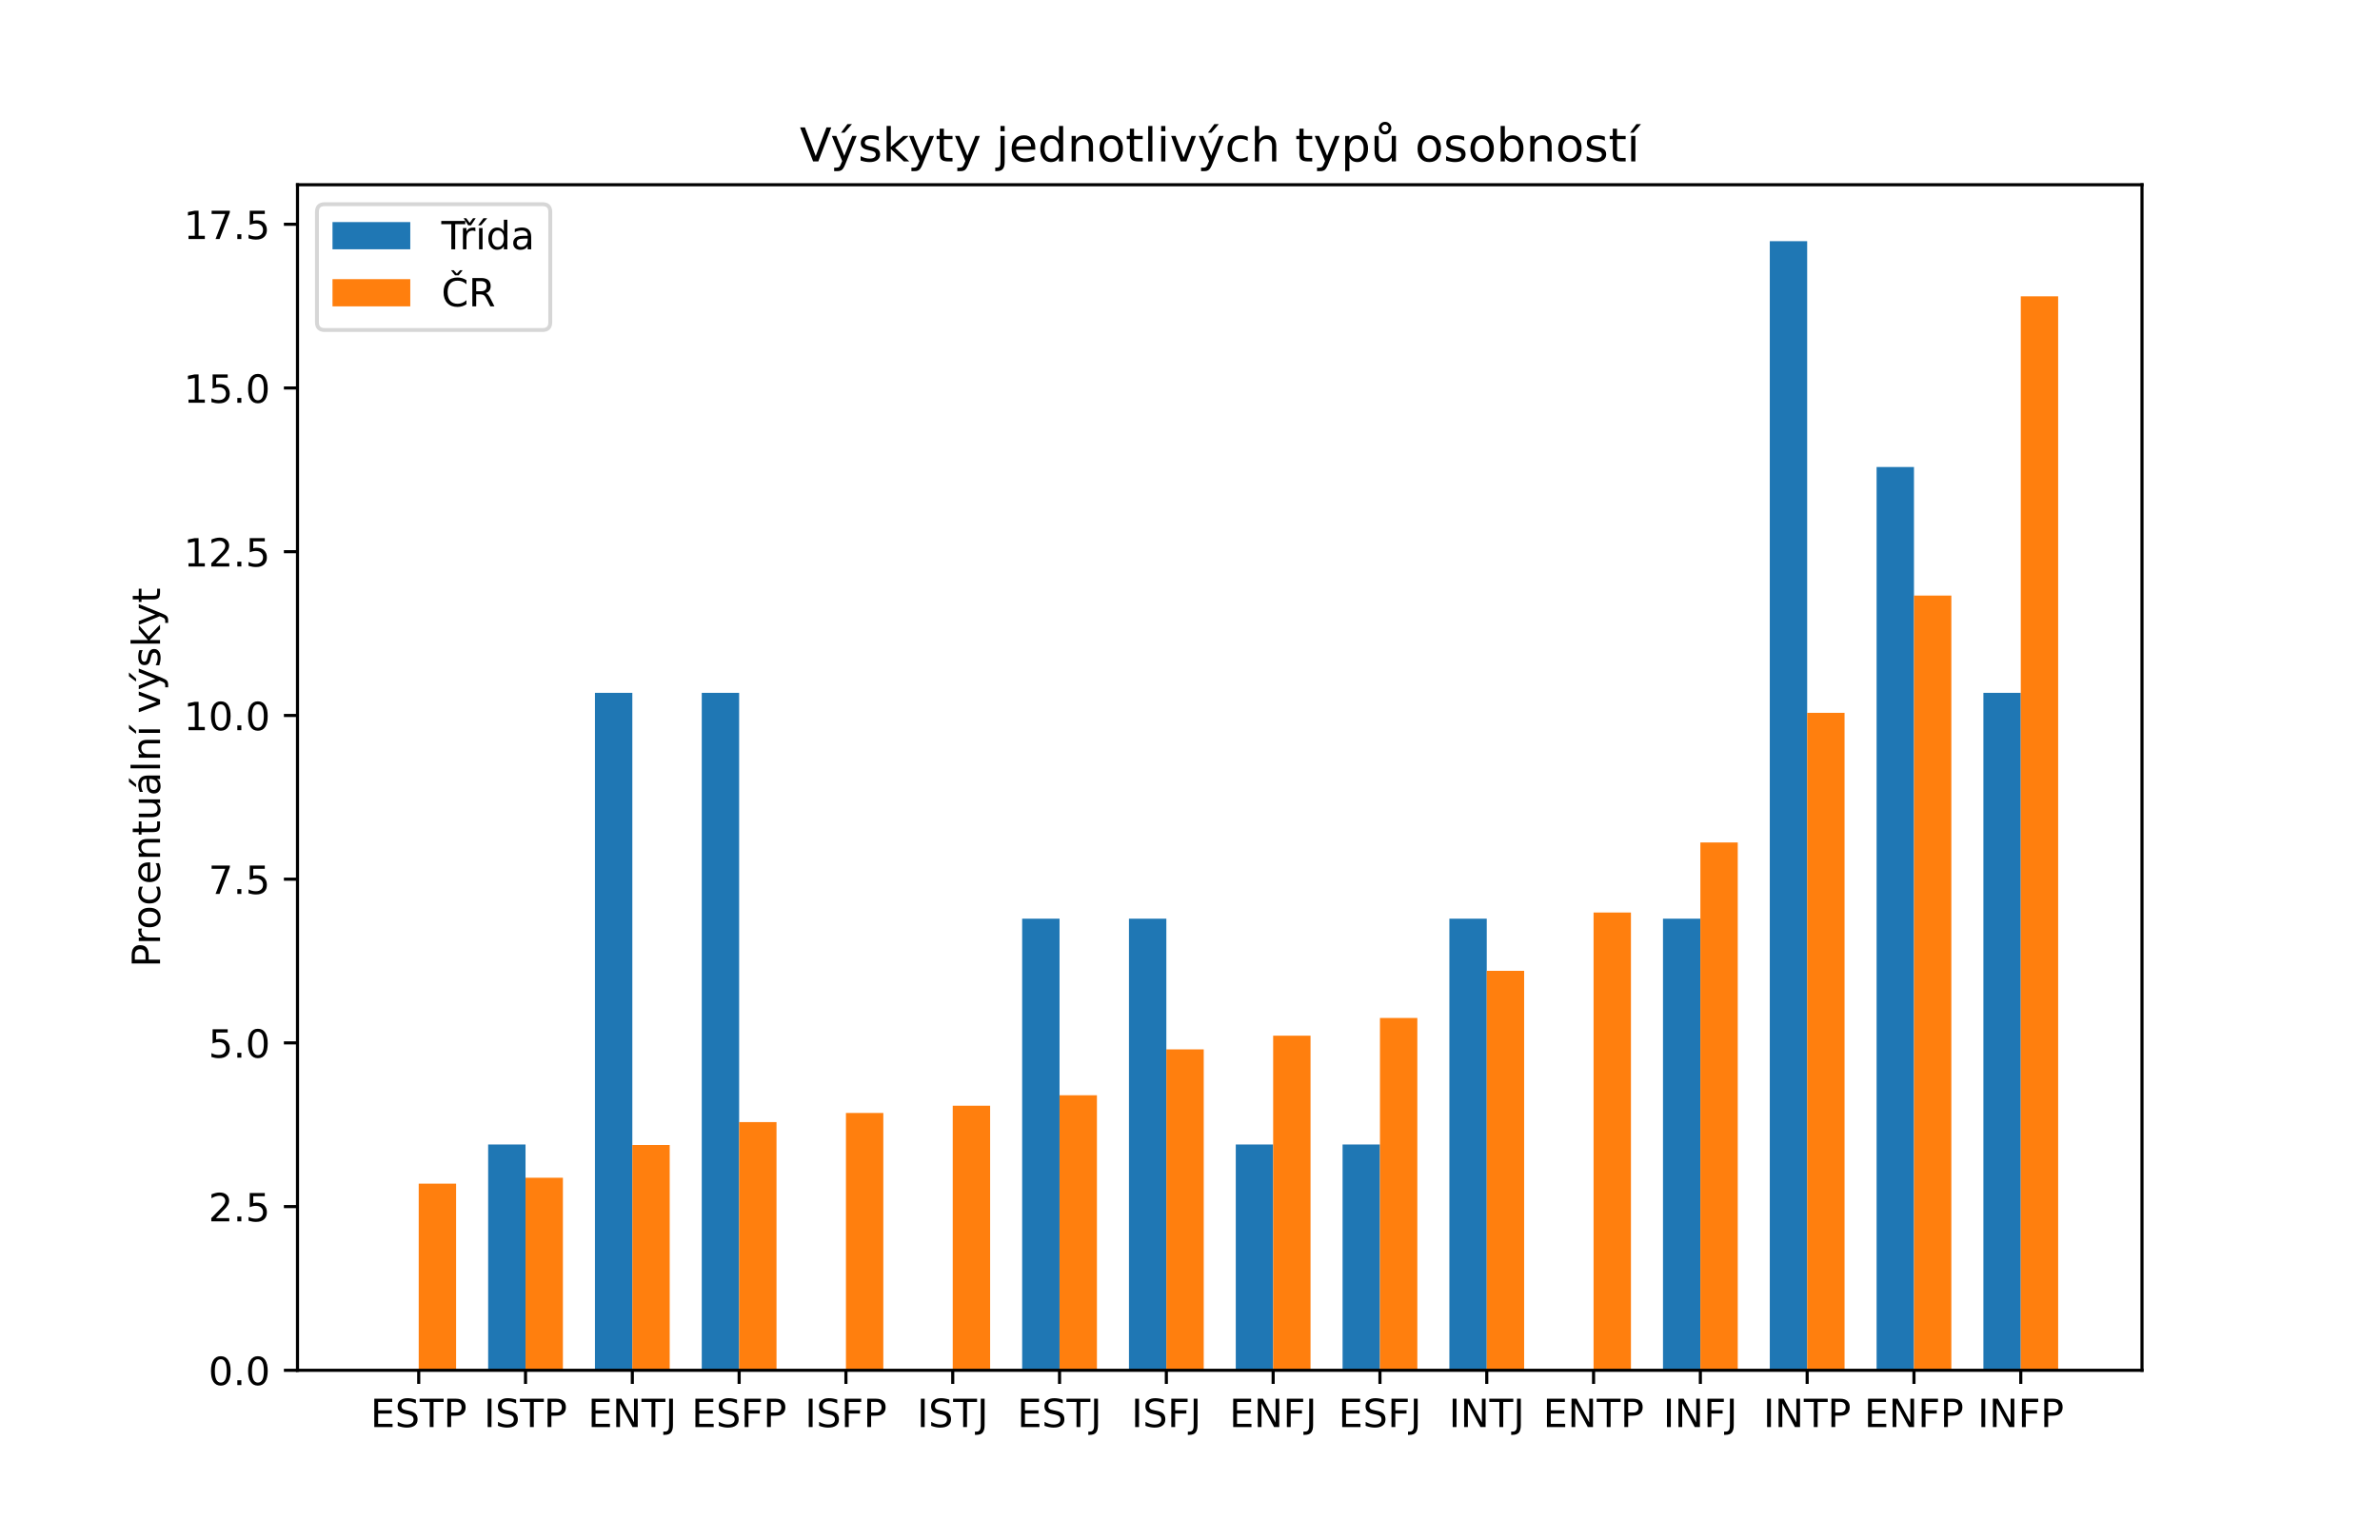 <?xml version="1.0" encoding="utf-8" standalone="no"?>
<!DOCTYPE svg PUBLIC "-//W3C//DTD SVG 1.1//EN"
  "http://www.w3.org/Graphics/SVG/1.1/DTD/svg11.dtd">
<!-- Created with matplotlib (https://matplotlib.org/) -->
<svg height="396pt" version="1.1" viewBox="0 0 612 396" width="612pt" xmlns="http://www.w3.org/2000/svg" xmlns:xlink="http://www.w3.org/1999/xlink">
 <defs>
  <style type="text/css">*{stroke-linecap:butt;stroke-linejoin:round;}</style>
 </defs>
 <g id="figure_1">
  <g id="patch_1">
   <path d="M 0 396 
L 612 396 
L 612 0 
L 0 0 
z
" style="fill:#ffffff;"/>
  </g>
  <g id="axes_1">
   <g id="patch_2">
    <path d="M 76.5 352.44 
L 550.8 352.44 
L 550.8 47.52 
L 76.5 47.52 
z
" style="fill:#ffffff;"/>
   </g>
   <g id="patch_3">
    <path clip-path="url(#p874a09db86)" d="M 98.059 352.44 
L 107.671 352.44 
L 107.671 352.44 
L 98.059 352.44 
z
" style="fill:#1f77b4;"/>
   </g>
   <g id="patch_4">
    <path clip-path="url(#p874a09db86)" d="M 125.523 352.44 
L 135.135 352.44 
L 135.135 294.36 
L 125.523 294.36 
z
" style="fill:#1f77b4;"/>
   </g>
   <g id="patch_5">
    <path clip-path="url(#p874a09db86)" d="M 152.987 352.44 
L 162.599 352.44 
L 162.599 178.2 
L 152.987 178.2 
z
" style="fill:#1f77b4;"/>
   </g>
   <g id="patch_6">
    <path clip-path="url(#p874a09db86)" d="M 180.451 352.44 
L 190.063 352.44 
L 190.063 178.2 
L 180.451 178.2 
z
" style="fill:#1f77b4;"/>
   </g>
   <g id="patch_7">
    <path clip-path="url(#p874a09db86)" d="M 207.914 352.44 
L 217.527 352.44 
L 217.527 352.44 
L 207.914 352.44 
z
" style="fill:#1f77b4;"/>
   </g>
   <g id="patch_8">
    <path clip-path="url(#p874a09db86)" d="M 235.378 352.44 
L 244.99 352.44 
L 244.99 352.44 
L 235.378 352.44 
z
" style="fill:#1f77b4;"/>
   </g>
   <g id="patch_9">
    <path clip-path="url(#p874a09db86)" d="M 262.842 352.44 
L 272.454 352.44 
L 272.454 236.28 
L 262.842 236.28 
z
" style="fill:#1f77b4;"/>
   </g>
   <g id="patch_10">
    <path clip-path="url(#p874a09db86)" d="M 290.306 352.44 
L 299.918 352.44 
L 299.918 236.28 
L 290.306 236.28 
z
" style="fill:#1f77b4;"/>
   </g>
   <g id="patch_11">
    <path clip-path="url(#p874a09db86)" d="M 317.77 352.44 
L 327.382 352.44 
L 327.382 294.36 
L 317.77 294.36 
z
" style="fill:#1f77b4;"/>
   </g>
   <g id="patch_12">
    <path clip-path="url(#p874a09db86)" d="M 345.233 352.44 
L 354.846 352.44 
L 354.846 294.36 
L 345.233 294.36 
z
" style="fill:#1f77b4;"/>
   </g>
   <g id="patch_13">
    <path clip-path="url(#p874a09db86)" d="M 372.697 352.44 
L 382.31 352.44 
L 382.31 236.28 
L 372.697 236.28 
z
" style="fill:#1f77b4;"/>
   </g>
   <g id="patch_14">
    <path clip-path="url(#p874a09db86)" d="M 400.161 352.44 
L 409.773 352.44 
L 409.773 352.44 
L 400.161 352.44 
z
" style="fill:#1f77b4;"/>
   </g>
   <g id="patch_15">
    <path clip-path="url(#p874a09db86)" d="M 427.625 352.44 
L 437.237 352.44 
L 437.237 236.28 
L 427.625 236.28 
z
" style="fill:#1f77b4;"/>
   </g>
   <g id="patch_16">
    <path clip-path="url(#p874a09db86)" d="M 455.089 352.44 
L 464.701 352.44 
L 464.701 62.04 
L 455.089 62.04 
z
" style="fill:#1f77b4;"/>
   </g>
   <g id="patch_17">
    <path clip-path="url(#p874a09db86)" d="M 482.552 352.44 
L 492.165 352.44 
L 492.165 120.12 
L 482.552 120.12 
z
" style="fill:#1f77b4;"/>
   </g>
   <g id="patch_18">
    <path clip-path="url(#p874a09db86)" d="M 510.016 352.44 
L 519.629 352.44 
L 519.629 178.2 
L 510.016 178.2 
z
" style="fill:#1f77b4;"/>
   </g>
   <g id="patch_19">
    <path clip-path="url(#p874a09db86)" d="M 107.671 352.44 
L 117.284 352.44 
L 117.284 304.437 
L 107.671 304.437 
z
" style="fill:#ff7f0e;"/>
   </g>
   <g id="patch_20">
    <path clip-path="url(#p874a09db86)" d="M 135.135 352.44 
L 144.748 352.44 
L 144.748 302.921 
L 135.135 302.921 
z
" style="fill:#ff7f0e;"/>
   </g>
   <g id="patch_21">
    <path clip-path="url(#p874a09db86)" d="M 162.599 352.44 
L 172.211 352.44 
L 172.211 294.499 
L 162.599 294.499 
z
" style="fill:#ff7f0e;"/>
   </g>
   <g id="patch_22">
    <path clip-path="url(#p874a09db86)" d="M 190.063 352.44 
L 199.675 352.44 
L 199.675 288.604 
L 190.063 288.604 
z
" style="fill:#ff7f0e;"/>
   </g>
   <g id="patch_23">
    <path clip-path="url(#p874a09db86)" d="M 217.527 352.44 
L 227.139 352.44 
L 227.139 286.246 
L 217.527 286.246 
z
" style="fill:#ff7f0e;"/>
   </g>
   <g id="patch_24">
    <path clip-path="url(#p874a09db86)" d="M 244.99 352.44 
L 254.603 352.44 
L 254.603 284.393 
L 244.99 284.393 
z
" style="fill:#ff7f0e;"/>
   </g>
   <g id="patch_25">
    <path clip-path="url(#p874a09db86)" d="M 272.454 352.44 
L 282.067 352.44 
L 282.067 281.699 
L 272.454 281.699 
z
" style="fill:#ff7f0e;"/>
   </g>
   <g id="patch_26">
    <path clip-path="url(#p874a09db86)" d="M 299.918 352.44 
L 309.53 352.44 
L 309.53 269.908 
L 299.918 269.908 
z
" style="fill:#ff7f0e;"/>
   </g>
   <g id="patch_27">
    <path clip-path="url(#p874a09db86)" d="M 327.382 352.44 
L 336.994 352.44 
L 336.994 266.371 
L 327.382 266.371 
z
" style="fill:#ff7f0e;"/>
   </g>
   <g id="patch_28">
    <path clip-path="url(#p874a09db86)" d="M 354.846 352.44 
L 364.458 352.44 
L 364.458 261.824 
L 354.846 261.824 
z
" style="fill:#ff7f0e;"/>
   </g>
   <g id="patch_29">
    <path clip-path="url(#p874a09db86)" d="M 382.31 352.44 
L 391.922 352.44 
L 391.922 249.696 
L 382.31 249.696 
z
" style="fill:#ff7f0e;"/>
   </g>
   <g id="patch_30">
    <path clip-path="url(#p874a09db86)" d="M 409.773 352.44 
L 419.386 352.44 
L 419.386 234.706 
L 409.773 234.706 
z
" style="fill:#ff7f0e;"/>
   </g>
   <g id="patch_31">
    <path clip-path="url(#p874a09db86)" d="M 437.237 352.44 
L 446.849 352.44 
L 446.849 216.684 
L 437.237 216.684 
z
" style="fill:#ff7f0e;"/>
   </g>
   <g id="patch_32">
    <path clip-path="url(#p874a09db86)" d="M 464.701 352.44 
L 474.313 352.44 
L 474.313 183.334 
L 464.701 183.334 
z
" style="fill:#ff7f0e;"/>
   </g>
   <g id="patch_33">
    <path clip-path="url(#p874a09db86)" d="M 492.165 352.44 
L 501.777 352.44 
L 501.777 153.185 
L 492.165 153.185 
z
" style="fill:#ff7f0e;"/>
   </g>
   <g id="patch_34">
    <path clip-path="url(#p874a09db86)" d="M 519.629 352.44 
L 529.241 352.44 
L 529.241 76.212 
L 519.629 76.212 
z
" style="fill:#ff7f0e;"/>
   </g>
   <g id="matplotlib.axis_1">
    <g id="xtick_1">
     <g id="line2d_1">
      <defs>
       <path d="M 0 0 
L 0 3.5 
" id="ma222c4e608" style="stroke:#000000;stroke-width:0.8;"/>
      </defs>
      <g>
       <use style="stroke:#000000;stroke-width:0.8;" x="107.671" xlink:href="#ma222c4e608" y="352.44"/>
      </g>
     </g>
     <g id="text_1">
      <!-- ESTP -->
      <g transform="translate(95.269 367.038)scale(0.1 -0.1)">
       <defs>
        <path d="M 9.812 72.906 
L 55.906 72.906 
L 55.906 64.594 
L 19.672 64.594 
L 19.672 43.016 
L 54.391 43.016 
L 54.391 34.719 
L 19.672 34.719 
L 19.672 8.297 
L 56.781 8.297 
L 56.781 0 
L 9.812 0 
z
" id="DejaVuSans-69"/>
        <path d="M 53.516 70.516 
L 53.516 60.891 
Q 47.906 63.578 42.922 64.891 
Q 37.938 66.219 33.297 66.219 
Q 25.25 66.219 20.875 63.094 
Q 16.5 59.969 16.5 54.203 
Q 16.5 49.359 19.406 46.891 
Q 22.312 44.438 30.422 42.922 
L 36.375 41.703 
Q 47.406 39.594 52.656 34.297 
Q 57.906 29 57.906 20.125 
Q 57.906 9.516 50.797 4.047 
Q 43.703 -1.422 29.984 -1.422 
Q 24.812 -1.422 18.969 -0.25 
Q 13.141 0.922 6.891 3.219 
L 6.891 13.375 
Q 12.891 10.016 18.656 8.297 
Q 24.422 6.594 29.984 6.594 
Q 38.422 6.594 43.016 9.906 
Q 47.609 13.234 47.609 19.391 
Q 47.609 24.75 44.312 27.781 
Q 41.016 30.812 33.5 32.328 
L 27.484 33.5 
Q 16.453 35.688 11.516 40.375 
Q 6.594 45.062 6.594 53.422 
Q 6.594 63.094 13.406 68.656 
Q 20.219 74.219 32.172 74.219 
Q 37.312 74.219 42.625 73.281 
Q 47.953 72.359 53.516 70.516 
z
" id="DejaVuSans-83"/>
        <path d="M -0.297 72.906 
L 61.375 72.906 
L 61.375 64.594 
L 35.5 64.594 
L 35.5 0 
L 25.594 0 
L 25.594 64.594 
L -0.297 64.594 
z
" id="DejaVuSans-84"/>
        <path d="M 19.672 64.797 
L 19.672 37.406 
L 32.078 37.406 
Q 38.969 37.406 42.719 40.969 
Q 46.484 44.531 46.484 51.125 
Q 46.484 57.672 42.719 61.234 
Q 38.969 64.797 32.078 64.797 
z
M 9.812 72.906 
L 32.078 72.906 
Q 44.344 72.906 50.609 67.359 
Q 56.891 61.812 56.891 51.125 
Q 56.891 40.328 50.609 34.812 
Q 44.344 29.297 32.078 29.297 
L 19.672 29.297 
L 19.672 0 
L 9.812 0 
z
" id="DejaVuSans-80"/>
       </defs>
       <use xlink:href="#DejaVuSans-69"/>
       <use x="63.184" xlink:href="#DejaVuSans-83"/>
       <use x="126.66" xlink:href="#DejaVuSans-84"/>
       <use x="187.744" xlink:href="#DejaVuSans-80"/>
      </g>
     </g>
    </g>
    <g id="xtick_2">
     <g id="line2d_2">
      <g>
       <use style="stroke:#000000;stroke-width:0.8;" x="135.135" xlink:href="#ma222c4e608" y="352.44"/>
      </g>
     </g>
     <g id="text_2">
      <!-- ISTP -->
      <g transform="translate(124.417 367.038)scale(0.1 -0.1)">
       <defs>
        <path d="M 9.812 72.906 
L 19.672 72.906 
L 19.672 0 
L 9.812 0 
z
" id="DejaVuSans-73"/>
       </defs>
       <use xlink:href="#DejaVuSans-73"/>
       <use x="29.492" xlink:href="#DejaVuSans-83"/>
       <use x="92.969" xlink:href="#DejaVuSans-84"/>
       <use x="154.053" xlink:href="#DejaVuSans-80"/>
      </g>
     </g>
    </g>
    <g id="xtick_3">
     <g id="line2d_3">
      <g>
       <use style="stroke:#000000;stroke-width:0.8;" x="162.599" xlink:href="#ma222c4e608" y="352.44"/>
      </g>
     </g>
     <g id="text_3">
      <!-- ENTJ -->
      <g transform="translate(151.17 367.038)scale(0.1 -0.1)">
       <defs>
        <path d="M 9.812 72.906 
L 23.094 72.906 
L 55.422 11.922 
L 55.422 72.906 
L 64.984 72.906 
L 64.984 0 
L 51.703 0 
L 19.391 60.984 
L 19.391 0 
L 9.812 0 
z
" id="DejaVuSans-78"/>
        <path d="M 9.812 72.906 
L 19.672 72.906 
L 19.672 5.078 
Q 19.672 -8.109 14.672 -14.062 
Q 9.672 -20.016 -1.422 -20.016 
L -5.172 -20.016 
L -5.172 -11.719 
L -2.094 -11.719 
Q 4.438 -11.719 7.125 -8.047 
Q 9.812 -4.391 9.812 5.078 
z
" id="DejaVuSans-74"/>
       </defs>
       <use xlink:href="#DejaVuSans-69"/>
       <use x="63.184" xlink:href="#DejaVuSans-78"/>
       <use x="137.988" xlink:href="#DejaVuSans-84"/>
       <use x="199.072" xlink:href="#DejaVuSans-74"/>
      </g>
     </g>
    </g>
    <g id="xtick_4">
     <g id="line2d_4">
      <g>
       <use style="stroke:#000000;stroke-width:0.8;" x="190.063" xlink:href="#ma222c4e608" y="352.44"/>
      </g>
     </g>
     <g id="text_4">
      <!-- ESFP -->
      <g transform="translate(177.839 367.038)scale(0.1 -0.1)">
       <defs>
        <path d="M 9.812 72.906 
L 51.703 72.906 
L 51.703 64.594 
L 19.672 64.594 
L 19.672 43.109 
L 48.578 43.109 
L 48.578 34.812 
L 19.672 34.812 
L 19.672 0 
L 9.812 0 
z
" id="DejaVuSans-70"/>
       </defs>
       <use xlink:href="#DejaVuSans-69"/>
       <use x="63.184" xlink:href="#DejaVuSans-83"/>
       <use x="126.66" xlink:href="#DejaVuSans-70"/>
       <use x="184.18" xlink:href="#DejaVuSans-80"/>
      </g>
     </g>
    </g>
    <g id="xtick_5">
     <g id="line2d_5">
      <g>
       <use style="stroke:#000000;stroke-width:0.8;" x="217.527" xlink:href="#ma222c4e608" y="352.44"/>
      </g>
     </g>
     <g id="text_5">
      <!-- ISFP -->
      <g transform="translate(206.987 367.038)scale(0.1 -0.1)">
       <use xlink:href="#DejaVuSans-73"/>
       <use x="29.492" xlink:href="#DejaVuSans-83"/>
       <use x="92.969" xlink:href="#DejaVuSans-70"/>
       <use x="150.488" xlink:href="#DejaVuSans-80"/>
      </g>
     </g>
    </g>
    <g id="xtick_6">
     <g id="line2d_6">
      <g>
       <use style="stroke:#000000;stroke-width:0.8;" x="244.99" xlink:href="#ma222c4e608" y="352.44"/>
      </g>
     </g>
     <g id="text_6">
      <!-- ISTJ -->
      <g transform="translate(235.812 367.038)scale(0.1 -0.1)">
       <use xlink:href="#DejaVuSans-73"/>
       <use x="29.492" xlink:href="#DejaVuSans-83"/>
       <use x="92.969" xlink:href="#DejaVuSans-84"/>
       <use x="154.053" xlink:href="#DejaVuSans-74"/>
      </g>
     </g>
    </g>
    <g id="xtick_7">
     <g id="line2d_7">
      <g>
       <use style="stroke:#000000;stroke-width:0.8;" x="272.454" xlink:href="#ma222c4e608" y="352.44"/>
      </g>
     </g>
     <g id="text_7">
      <!-- ESTJ -->
      <g transform="translate(261.592 367.038)scale(0.1 -0.1)">
       <use xlink:href="#DejaVuSans-69"/>
       <use x="63.184" xlink:href="#DejaVuSans-83"/>
       <use x="126.66" xlink:href="#DejaVuSans-84"/>
       <use x="187.744" xlink:href="#DejaVuSans-74"/>
      </g>
     </g>
    </g>
    <g id="xtick_8">
     <g id="line2d_8">
      <g>
       <use style="stroke:#000000;stroke-width:0.8;" x="299.918" xlink:href="#ma222c4e608" y="352.44"/>
      </g>
     </g>
     <g id="text_8">
      <!-- ISFJ -->
      <g transform="translate(290.918 367.038)scale(0.1 -0.1)">
       <use xlink:href="#DejaVuSans-73"/>
       <use x="29.492" xlink:href="#DejaVuSans-83"/>
       <use x="92.969" xlink:href="#DejaVuSans-70"/>
       <use x="150.488" xlink:href="#DejaVuSans-74"/>
      </g>
     </g>
    </g>
    <g id="xtick_9">
     <g id="line2d_9">
      <g>
       <use style="stroke:#000000;stroke-width:0.8;" x="327.382" xlink:href="#ma222c4e608" y="352.44"/>
      </g>
     </g>
     <g id="text_9">
      <!-- ENFJ -->
      <g transform="translate(316.131 367.038)scale(0.1 -0.1)">
       <use xlink:href="#DejaVuSans-69"/>
       <use x="63.184" xlink:href="#DejaVuSans-78"/>
       <use x="137.988" xlink:href="#DejaVuSans-70"/>
       <use x="195.508" xlink:href="#DejaVuSans-74"/>
      </g>
     </g>
    </g>
    <g id="xtick_10">
     <g id="line2d_10">
      <g>
       <use style="stroke:#000000;stroke-width:0.8;" x="354.846" xlink:href="#ma222c4e608" y="352.44"/>
      </g>
     </g>
     <g id="text_10">
      <!-- ESFJ -->
      <g transform="translate(344.161 367.038)scale(0.1 -0.1)">
       <use xlink:href="#DejaVuSans-69"/>
       <use x="63.184" xlink:href="#DejaVuSans-83"/>
       <use x="126.66" xlink:href="#DejaVuSans-70"/>
       <use x="184.18" xlink:href="#DejaVuSans-74"/>
      </g>
     </g>
    </g>
    <g id="xtick_11">
     <g id="line2d_11">
      <g>
       <use style="stroke:#000000;stroke-width:0.8;" x="382.31" xlink:href="#ma222c4e608" y="352.44"/>
      </g>
     </g>
     <g id="text_11">
      <!-- INTJ -->
      <g transform="translate(372.565 367.038)scale(0.1 -0.1)">
       <use xlink:href="#DejaVuSans-73"/>
       <use x="29.492" xlink:href="#DejaVuSans-78"/>
       <use x="104.297" xlink:href="#DejaVuSans-84"/>
       <use x="165.381" xlink:href="#DejaVuSans-74"/>
      </g>
     </g>
    </g>
    <g id="xtick_12">
     <g id="line2d_12">
      <g>
       <use style="stroke:#000000;stroke-width:0.8;" x="409.773" xlink:href="#ma222c4e608" y="352.44"/>
      </g>
     </g>
     <g id="text_12">
      <!-- ENTP -->
      <g transform="translate(396.805 367.038)scale(0.1 -0.1)">
       <use xlink:href="#DejaVuSans-69"/>
       <use x="63.184" xlink:href="#DejaVuSans-78"/>
       <use x="137.988" xlink:href="#DejaVuSans-84"/>
       <use x="199.072" xlink:href="#DejaVuSans-80"/>
      </g>
     </g>
    </g>
    <g id="xtick_13">
     <g id="line2d_13">
      <g>
       <use style="stroke:#000000;stroke-width:0.8;" x="437.237" xlink:href="#ma222c4e608" y="352.44"/>
      </g>
     </g>
     <g id="text_13">
      <!-- INFJ -->
      <g transform="translate(427.671 367.038)scale(0.1 -0.1)">
       <use xlink:href="#DejaVuSans-73"/>
       <use x="29.492" xlink:href="#DejaVuSans-78"/>
       <use x="104.297" xlink:href="#DejaVuSans-70"/>
       <use x="161.816" xlink:href="#DejaVuSans-74"/>
      </g>
     </g>
    </g>
    <g id="xtick_14">
     <g id="line2d_14">
      <g>
       <use style="stroke:#000000;stroke-width:0.8;" x="464.701" xlink:href="#ma222c4e608" y="352.44"/>
      </g>
     </g>
     <g id="text_14">
      <!-- INTP -->
      <g transform="translate(453.417 367.038)scale(0.1 -0.1)">
       <use xlink:href="#DejaVuSans-73"/>
       <use x="29.492" xlink:href="#DejaVuSans-78"/>
       <use x="104.297" xlink:href="#DejaVuSans-84"/>
       <use x="165.381" xlink:href="#DejaVuSans-80"/>
      </g>
     </g>
    </g>
    <g id="xtick_15">
     <g id="line2d_15">
      <g>
       <use style="stroke:#000000;stroke-width:0.8;" x="492.165" xlink:href="#ma222c4e608" y="352.44"/>
      </g>
     </g>
     <g id="text_15">
      <!-- ENFP -->
      <g transform="translate(479.374 367.038)scale(0.1 -0.1)">
       <use xlink:href="#DejaVuSans-69"/>
       <use x="63.184" xlink:href="#DejaVuSans-78"/>
       <use x="137.988" xlink:href="#DejaVuSans-70"/>
       <use x="195.508" xlink:href="#DejaVuSans-80"/>
      </g>
     </g>
    </g>
    <g id="xtick_16">
     <g id="line2d_16">
      <g>
       <use style="stroke:#000000;stroke-width:0.8;" x="519.629" xlink:href="#ma222c4e608" y="352.44"/>
      </g>
     </g>
     <g id="text_16">
      <!-- INFP -->
      <g transform="translate(508.522 367.038)scale(0.1 -0.1)">
       <use xlink:href="#DejaVuSans-73"/>
       <use x="29.492" xlink:href="#DejaVuSans-78"/>
       <use x="104.297" xlink:href="#DejaVuSans-70"/>
       <use x="161.816" xlink:href="#DejaVuSans-80"/>
      </g>
     </g>
    </g>
   </g>
   <g id="matplotlib.axis_2">
    <g id="ytick_1">
     <g id="line2d_17">
      <defs>
       <path d="M 0 0 
L -3.5 0 
" id="m3b40f2b41a" style="stroke:#000000;stroke-width:0.8;"/>
      </defs>
      <g>
       <use style="stroke:#000000;stroke-width:0.8;" x="76.5" xlink:href="#m3b40f2b41a" y="352.44"/>
      </g>
     </g>
     <g id="text_17">
      <!-- 0.0 -->
      <g transform="translate(53.597 356.239)scale(0.1 -0.1)">
       <defs>
        <path d="M 31.781 66.406 
Q 24.172 66.406 20.328 58.906 
Q 16.5 51.422 16.5 36.375 
Q 16.5 21.391 20.328 13.891 
Q 24.172 6.391 31.781 6.391 
Q 39.453 6.391 43.281 13.891 
Q 47.125 21.391 47.125 36.375 
Q 47.125 51.422 43.281 58.906 
Q 39.453 66.406 31.781 66.406 
z
M 31.781 74.219 
Q 44.047 74.219 50.516 64.516 
Q 56.984 54.828 56.984 36.375 
Q 56.984 17.969 50.516 8.266 
Q 44.047 -1.422 31.781 -1.422 
Q 19.531 -1.422 13.062 8.266 
Q 6.594 17.969 6.594 36.375 
Q 6.594 54.828 13.062 64.516 
Q 19.531 74.219 31.781 74.219 
z
" id="DejaVuSans-48"/>
        <path d="M 10.688 12.406 
L 21 12.406 
L 21 0 
L 10.688 0 
z
" id="DejaVuSans-46"/>
       </defs>
       <use xlink:href="#DejaVuSans-48"/>
       <use x="63.623" xlink:href="#DejaVuSans-46"/>
       <use x="95.41" xlink:href="#DejaVuSans-48"/>
      </g>
     </g>
    </g>
    <g id="ytick_2">
     <g id="line2d_18">
      <g>
       <use style="stroke:#000000;stroke-width:0.8;" x="76.5" xlink:href="#m3b40f2b41a" y="310.332"/>
      </g>
     </g>
     <g id="text_18">
      <!-- 2.5 -->
      <g transform="translate(53.597 314.131)scale(0.1 -0.1)">
       <defs>
        <path d="M 19.188 8.297 
L 53.609 8.297 
L 53.609 0 
L 7.328 0 
L 7.328 8.297 
Q 12.938 14.109 22.625 23.891 
Q 32.328 33.688 34.812 36.531 
Q 39.547 41.844 41.422 45.531 
Q 43.312 49.219 43.312 52.781 
Q 43.312 58.594 39.234 62.25 
Q 35.156 65.922 28.609 65.922 
Q 23.969 65.922 18.812 64.312 
Q 13.672 62.703 7.812 59.422 
L 7.812 69.391 
Q 13.766 71.781 18.938 73 
Q 24.125 74.219 28.422 74.219 
Q 39.75 74.219 46.484 68.547 
Q 53.219 62.891 53.219 53.422 
Q 53.219 48.922 51.531 44.891 
Q 49.859 40.875 45.406 35.406 
Q 44.188 33.984 37.641 27.219 
Q 31.109 20.453 19.188 8.297 
z
" id="DejaVuSans-50"/>
        <path d="M 10.797 72.906 
L 49.516 72.906 
L 49.516 64.594 
L 19.828 64.594 
L 19.828 46.734 
Q 21.969 47.469 24.109 47.828 
Q 26.266 48.188 28.422 48.188 
Q 40.625 48.188 47.75 41.5 
Q 54.891 34.812 54.891 23.391 
Q 54.891 11.625 47.562 5.094 
Q 40.234 -1.422 26.906 -1.422 
Q 22.312 -1.422 17.547 -0.641 
Q 12.797 0.141 7.719 1.703 
L 7.719 11.625 
Q 12.109 9.234 16.797 8.062 
Q 21.484 6.891 26.703 6.891 
Q 35.156 6.891 40.078 11.328 
Q 45.016 15.766 45.016 23.391 
Q 45.016 31 40.078 35.438 
Q 35.156 39.891 26.703 39.891 
Q 22.75 39.891 18.812 39.016 
Q 14.891 38.141 10.797 36.281 
z
" id="DejaVuSans-53"/>
       </defs>
       <use xlink:href="#DejaVuSans-50"/>
       <use x="63.623" xlink:href="#DejaVuSans-46"/>
       <use x="95.41" xlink:href="#DejaVuSans-53"/>
      </g>
     </g>
    </g>
    <g id="ytick_3">
     <g id="line2d_19">
      <g>
       <use style="stroke:#000000;stroke-width:0.8;" x="76.5" xlink:href="#m3b40f2b41a" y="268.224"/>
      </g>
     </g>
     <g id="text_19">
      <!-- 5.0 -->
      <g transform="translate(53.597 272.023)scale(0.1 -0.1)">
       <use xlink:href="#DejaVuSans-53"/>
       <use x="63.623" xlink:href="#DejaVuSans-46"/>
       <use x="95.41" xlink:href="#DejaVuSans-48"/>
      </g>
     </g>
    </g>
    <g id="ytick_4">
     <g id="line2d_20">
      <g>
       <use style="stroke:#000000;stroke-width:0.8;" x="76.5" xlink:href="#m3b40f2b41a" y="226.116"/>
      </g>
     </g>
     <g id="text_20">
      <!-- 7.5 -->
      <g transform="translate(53.597 229.915)scale(0.1 -0.1)">
       <defs>
        <path d="M 8.203 72.906 
L 55.078 72.906 
L 55.078 68.703 
L 28.609 0 
L 18.312 0 
L 43.219 64.594 
L 8.203 64.594 
z
" id="DejaVuSans-55"/>
       </defs>
       <use xlink:href="#DejaVuSans-55"/>
       <use x="63.623" xlink:href="#DejaVuSans-46"/>
       <use x="95.41" xlink:href="#DejaVuSans-53"/>
      </g>
     </g>
    </g>
    <g id="ytick_5">
     <g id="line2d_21">
      <g>
       <use style="stroke:#000000;stroke-width:0.8;" x="76.5" xlink:href="#m3b40f2b41a" y="184.008"/>
      </g>
     </g>
     <g id="text_21">
      <!-- 10.0 -->
      <g transform="translate(47.234 187.807)scale(0.1 -0.1)">
       <defs>
        <path d="M 12.406 8.297 
L 28.516 8.297 
L 28.516 63.922 
L 10.984 60.406 
L 10.984 69.391 
L 28.422 72.906 
L 38.281 72.906 
L 38.281 8.297 
L 54.391 8.297 
L 54.391 0 
L 12.406 0 
z
" id="DejaVuSans-49"/>
       </defs>
       <use xlink:href="#DejaVuSans-49"/>
       <use x="63.623" xlink:href="#DejaVuSans-48"/>
       <use x="127.246" xlink:href="#DejaVuSans-46"/>
       <use x="159.033" xlink:href="#DejaVuSans-48"/>
      </g>
     </g>
    </g>
    <g id="ytick_6">
     <g id="line2d_22">
      <g>
       <use style="stroke:#000000;stroke-width:0.8;" x="76.5" xlink:href="#m3b40f2b41a" y="141.9"/>
      </g>
     </g>
     <g id="text_22">
      <!-- 12.5 -->
      <g transform="translate(47.234 145.699)scale(0.1 -0.1)">
       <use xlink:href="#DejaVuSans-49"/>
       <use x="63.623" xlink:href="#DejaVuSans-50"/>
       <use x="127.246" xlink:href="#DejaVuSans-46"/>
       <use x="159.033" xlink:href="#DejaVuSans-53"/>
      </g>
     </g>
    </g>
    <g id="ytick_7">
     <g id="line2d_23">
      <g>
       <use style="stroke:#000000;stroke-width:0.8;" x="76.5" xlink:href="#m3b40f2b41a" y="99.792"/>
      </g>
     </g>
     <g id="text_23">
      <!-- 15.0 -->
      <g transform="translate(47.234 103.591)scale(0.1 -0.1)">
       <use xlink:href="#DejaVuSans-49"/>
       <use x="63.623" xlink:href="#DejaVuSans-53"/>
       <use x="127.246" xlink:href="#DejaVuSans-46"/>
       <use x="159.033" xlink:href="#DejaVuSans-48"/>
      </g>
     </g>
    </g>
    <g id="ytick_8">
     <g id="line2d_24">
      <g>
       <use style="stroke:#000000;stroke-width:0.8;" x="76.5" xlink:href="#m3b40f2b41a" y="57.684"/>
      </g>
     </g>
     <g id="text_24">
      <!-- 17.5 -->
      <g transform="translate(47.234 61.483)scale(0.1 -0.1)">
       <use xlink:href="#DejaVuSans-49"/>
       <use x="63.623" xlink:href="#DejaVuSans-55"/>
       <use x="127.246" xlink:href="#DejaVuSans-46"/>
       <use x="159.033" xlink:href="#DejaVuSans-53"/>
      </g>
     </g>
    </g>
    <g id="text_25">
     <!-- Procentuální výskyt -->
     <g transform="translate(41.155 248.79)rotate(-90)scale(0.1 -0.1)">
      <defs>
       <path d="M 41.109 46.297 
Q 39.594 47.172 37.812 47.578 
Q 36.031 48 33.891 48 
Q 26.266 48 22.188 43.047 
Q 18.109 38.094 18.109 28.812 
L 18.109 0 
L 9.078 0 
L 9.078 54.688 
L 18.109 54.688 
L 18.109 46.188 
Q 20.953 51.172 25.484 53.578 
Q 30.031 56 36.531 56 
Q 37.453 56 38.578 55.875 
Q 39.703 55.766 41.062 55.516 
z
" id="DejaVuSans-114"/>
       <path d="M 30.609 48.391 
Q 23.391 48.391 19.188 42.75 
Q 14.984 37.109 14.984 27.297 
Q 14.984 17.484 19.156 11.844 
Q 23.344 6.203 30.609 6.203 
Q 37.797 6.203 41.984 11.859 
Q 46.188 17.531 46.188 27.297 
Q 46.188 37.016 41.984 42.703 
Q 37.797 48.391 30.609 48.391 
z
M 30.609 56 
Q 42.328 56 49.016 48.375 
Q 55.719 40.766 55.719 27.297 
Q 55.719 13.875 49.016 6.219 
Q 42.328 -1.422 30.609 -1.422 
Q 18.844 -1.422 12.172 6.219 
Q 5.516 13.875 5.516 27.297 
Q 5.516 40.766 12.172 48.375 
Q 18.844 56 30.609 56 
z
" id="DejaVuSans-111"/>
       <path d="M 48.781 52.594 
L 48.781 44.188 
Q 44.969 46.297 41.141 47.344 
Q 37.312 48.391 33.406 48.391 
Q 24.656 48.391 19.812 42.844 
Q 14.984 37.312 14.984 27.297 
Q 14.984 17.281 19.812 11.734 
Q 24.656 6.203 33.406 6.203 
Q 37.312 6.203 41.141 7.25 
Q 44.969 8.297 48.781 10.406 
L 48.781 2.094 
Q 45.016 0.344 40.984 -0.531 
Q 36.969 -1.422 32.422 -1.422 
Q 20.062 -1.422 12.781 6.344 
Q 5.516 14.109 5.516 27.297 
Q 5.516 40.672 12.859 48.328 
Q 20.219 56 33.016 56 
Q 37.156 56 41.109 55.141 
Q 45.062 54.297 48.781 52.594 
z
" id="DejaVuSans-99"/>
       <path d="M 56.203 29.594 
L 56.203 25.203 
L 14.891 25.203 
Q 15.484 15.922 20.484 11.062 
Q 25.484 6.203 34.422 6.203 
Q 39.594 6.203 44.453 7.469 
Q 49.312 8.734 54.109 11.281 
L 54.109 2.781 
Q 49.266 0.734 44.188 -0.344 
Q 39.109 -1.422 33.891 -1.422 
Q 20.797 -1.422 13.156 6.188 
Q 5.516 13.812 5.516 26.812 
Q 5.516 40.234 12.766 48.109 
Q 20.016 56 32.328 56 
Q 43.359 56 49.781 48.891 
Q 56.203 41.797 56.203 29.594 
z
M 47.219 32.234 
Q 47.125 39.594 43.094 43.984 
Q 39.062 48.391 32.422 48.391 
Q 24.906 48.391 20.391 44.141 
Q 15.875 39.891 15.188 32.172 
z
" id="DejaVuSans-101"/>
       <path d="M 54.891 33.016 
L 54.891 0 
L 45.906 0 
L 45.906 32.719 
Q 45.906 40.484 42.875 44.328 
Q 39.844 48.188 33.797 48.188 
Q 26.516 48.188 22.312 43.547 
Q 18.109 38.922 18.109 30.906 
L 18.109 0 
L 9.078 0 
L 9.078 54.688 
L 18.109 54.688 
L 18.109 46.188 
Q 21.344 51.125 25.703 53.562 
Q 30.078 56 35.797 56 
Q 45.219 56 50.047 50.172 
Q 54.891 44.344 54.891 33.016 
z
" id="DejaVuSans-110"/>
       <path d="M 18.312 70.219 
L 18.312 54.688 
L 36.812 54.688 
L 36.812 47.703 
L 18.312 47.703 
L 18.312 18.016 
Q 18.312 11.328 20.141 9.422 
Q 21.969 7.516 27.594 7.516 
L 36.812 7.516 
L 36.812 0 
L 27.594 0 
Q 17.188 0 13.234 3.875 
Q 9.281 7.766 9.281 18.016 
L 9.281 47.703 
L 2.688 47.703 
L 2.688 54.688 
L 9.281 54.688 
L 9.281 70.219 
z
" id="DejaVuSans-116"/>
       <path d="M 8.5 21.578 
L 8.5 54.688 
L 17.484 54.688 
L 17.484 21.922 
Q 17.484 14.156 20.5 10.266 
Q 23.531 6.391 29.594 6.391 
Q 36.859 6.391 41.078 11.031 
Q 45.312 15.672 45.312 23.688 
L 45.312 54.688 
L 54.297 54.688 
L 54.297 0 
L 45.312 0 
L 45.312 8.406 
Q 42.047 3.422 37.719 1 
Q 33.406 -1.422 27.688 -1.422 
Q 18.266 -1.422 13.375 4.438 
Q 8.5 10.297 8.5 21.578 
z
M 31.109 56 
z
" id="DejaVuSans-117"/>
       <path d="M 34.281 27.484 
Q 23.391 27.484 19.188 25 
Q 14.984 22.516 14.984 16.5 
Q 14.984 11.719 18.141 8.906 
Q 21.297 6.109 26.703 6.109 
Q 34.188 6.109 38.703 11.406 
Q 43.219 16.703 43.219 25.484 
L 43.219 27.484 
z
M 52.203 31.203 
L 52.203 0 
L 43.219 0 
L 43.219 8.297 
Q 40.141 3.328 35.547 0.953 
Q 30.953 -1.422 24.312 -1.422 
Q 15.922 -1.422 10.953 3.297 
Q 6 8.016 6 15.922 
Q 6 25.141 12.172 29.828 
Q 18.359 34.516 30.609 34.516 
L 43.219 34.516 
L 43.219 35.406 
Q 43.219 41.609 39.141 45 
Q 35.062 48.391 27.688 48.391 
Q 23 48.391 18.547 47.266 
Q 14.109 46.141 10.016 43.891 
L 10.016 52.203 
Q 14.938 54.109 19.578 55.047 
Q 24.219 56 28.609 56 
Q 40.484 56 46.344 49.844 
Q 52.203 43.703 52.203 31.203 
z
M 35.797 79.984 
L 45.516 79.984 
L 29.594 61.625 
L 22.125 61.625 
z
" id="DejaVuSans-225"/>
       <path d="M 9.422 75.984 
L 18.406 75.984 
L 18.406 0 
L 9.422 0 
z
" id="DejaVuSans-108"/>
       <path d="M 20.703 79.984 
L 30.422 79.984 
L 14.5 61.625 
L 7.031 61.625 
z
M 9.422 54.688 
L 18.406 54.688 
L 18.406 0 
L 9.422 0 
z
M 13.922 56 
z
" id="DejaVuSans-237"/>
       <path id="DejaVuSans-32"/>
       <path d="M 2.984 54.688 
L 12.5 54.688 
L 29.594 8.797 
L 46.688 54.688 
L 56.203 54.688 
L 35.688 0 
L 23.484 0 
z
" id="DejaVuSans-118"/>
       <path d="M 32.172 -5.078 
Q 28.375 -14.844 24.75 -17.812 
Q 21.141 -20.797 15.094 -20.797 
L 7.906 -20.797 
L 7.906 -13.281 
L 13.188 -13.281 
Q 16.891 -13.281 18.938 -11.516 
Q 21 -9.766 23.484 -3.219 
L 25.094 0.875 
L 2.984 54.688 
L 12.5 54.688 
L 29.594 11.922 
L 46.688 54.688 
L 56.203 54.688 
z
M 36.375 79.984 
L 46.094 79.984 
L 30.172 61.625 
L 22.703 61.625 
z
" id="DejaVuSans-253"/>
       <path d="M 44.281 53.078 
L 44.281 44.578 
Q 40.484 46.531 36.375 47.5 
Q 32.281 48.484 27.875 48.484 
Q 21.188 48.484 17.844 46.438 
Q 14.5 44.391 14.5 40.281 
Q 14.5 37.156 16.891 35.375 
Q 19.281 33.594 26.516 31.984 
L 29.594 31.297 
Q 39.156 29.25 43.188 25.516 
Q 47.219 21.781 47.219 15.094 
Q 47.219 7.469 41.188 3.016 
Q 35.156 -1.422 24.609 -1.422 
Q 20.219 -1.422 15.453 -0.562 
Q 10.688 0.297 5.422 2 
L 5.422 11.281 
Q 10.406 8.688 15.234 7.391 
Q 20.062 6.109 24.812 6.109 
Q 31.156 6.109 34.562 8.281 
Q 37.984 10.453 37.984 14.406 
Q 37.984 18.062 35.516 20.016 
Q 33.062 21.969 24.703 23.781 
L 21.578 24.516 
Q 13.234 26.266 9.516 29.906 
Q 5.812 33.547 5.812 39.891 
Q 5.812 47.609 11.281 51.797 
Q 16.75 56 26.812 56 
Q 31.781 56 36.172 55.266 
Q 40.578 54.547 44.281 53.078 
z
" id="DejaVuSans-115"/>
       <path d="M 9.078 75.984 
L 18.109 75.984 
L 18.109 31.109 
L 44.922 54.688 
L 56.391 54.688 
L 27.391 29.109 
L 57.625 0 
L 45.906 0 
L 18.109 26.703 
L 18.109 0 
L 9.078 0 
z
" id="DejaVuSans-107"/>
       <path d="M 32.172 -5.078 
Q 28.375 -14.844 24.75 -17.812 
Q 21.141 -20.797 15.094 -20.797 
L 7.906 -20.797 
L 7.906 -13.281 
L 13.188 -13.281 
Q 16.891 -13.281 18.938 -11.516 
Q 21 -9.766 23.484 -3.219 
L 25.094 0.875 
L 2.984 54.688 
L 12.5 54.688 
L 29.594 11.922 
L 46.688 54.688 
L 56.203 54.688 
z
" id="DejaVuSans-121"/>
      </defs>
      <use xlink:href="#DejaVuSans-80"/>
      <use x="58.553" xlink:href="#DejaVuSans-114"/>
      <use x="97.416" xlink:href="#DejaVuSans-111"/>
      <use x="158.598" xlink:href="#DejaVuSans-99"/>
      <use x="213.578" xlink:href="#DejaVuSans-101"/>
      <use x="275.102" xlink:href="#DejaVuSans-110"/>
      <use x="338.48" xlink:href="#DejaVuSans-116"/>
      <use x="377.689" xlink:href="#DejaVuSans-117"/>
      <use x="441.068" xlink:href="#DejaVuSans-225"/>
      <use x="502.348" xlink:href="#DejaVuSans-108"/>
      <use x="530.131" xlink:href="#DejaVuSans-110"/>
      <use x="593.51" xlink:href="#DejaVuSans-237"/>
      <use x="621.293" xlink:href="#DejaVuSans-32"/>
      <use x="653.08" xlink:href="#DejaVuSans-118"/>
      <use x="712.26" xlink:href="#DejaVuSans-253"/>
      <use x="771.439" xlink:href="#DejaVuSans-115"/>
      <use x="823.539" xlink:href="#DejaVuSans-107"/>
      <use x="877.824" xlink:href="#DejaVuSans-121"/>
      <use x="937.004" xlink:href="#DejaVuSans-116"/>
     </g>
    </g>
   </g>
   <g id="patch_35">
    <path d="M 76.5 352.44 
L 76.5 47.52 
" style="fill:none;stroke:#000000;stroke-linecap:square;stroke-linejoin:miter;stroke-width:0.8;"/>
   </g>
   <g id="patch_36">
    <path d="M 550.8 352.44 
L 550.8 47.52 
" style="fill:none;stroke:#000000;stroke-linecap:square;stroke-linejoin:miter;stroke-width:0.8;"/>
   </g>
   <g id="patch_37">
    <path d="M 76.5 352.44 
L 550.8 352.44 
" style="fill:none;stroke:#000000;stroke-linecap:square;stroke-linejoin:miter;stroke-width:0.8;"/>
   </g>
   <g id="patch_38">
    <path d="M 76.5 47.52 
L 550.8 47.52 
" style="fill:none;stroke:#000000;stroke-linecap:square;stroke-linejoin:miter;stroke-width:0.8;"/>
   </g>
   <g id="text_26">
    <!-- Výskyty jednotlivých typů osobností -->
    <g transform="translate(205.652 41.52)scale(0.12 -0.12)">
     <defs>
      <path d="M 28.609 0 
L 0.781 72.906 
L 11.078 72.906 
L 34.188 11.531 
L 57.328 72.906 
L 67.578 72.906 
L 39.797 0 
z
" id="DejaVuSans-86"/>
      <path d="M 9.422 54.688 
L 18.406 54.688 
L 18.406 -0.984 
Q 18.406 -11.422 14.422 -16.109 
Q 10.453 -20.797 1.609 -20.797 
L -1.812 -20.797 
L -1.812 -13.188 
L 0.594 -13.188 
Q 5.719 -13.188 7.562 -10.812 
Q 9.422 -8.453 9.422 -0.984 
z
M 9.422 75.984 
L 18.406 75.984 
L 18.406 64.594 
L 9.422 64.594 
z
" id="DejaVuSans-106"/>
      <path d="M 45.406 46.391 
L 45.406 75.984 
L 54.391 75.984 
L 54.391 0 
L 45.406 0 
L 45.406 8.203 
Q 42.578 3.328 38.25 0.953 
Q 33.938 -1.422 27.875 -1.422 
Q 17.969 -1.422 11.734 6.484 
Q 5.516 14.406 5.516 27.297 
Q 5.516 40.188 11.734 48.094 
Q 17.969 56 27.875 56 
Q 33.938 56 38.25 53.625 
Q 42.578 51.266 45.406 46.391 
z
M 14.797 27.297 
Q 14.797 17.391 18.875 11.75 
Q 22.953 6.109 30.078 6.109 
Q 37.203 6.109 41.297 11.75 
Q 45.406 17.391 45.406 27.297 
Q 45.406 37.203 41.297 42.844 
Q 37.203 48.484 30.078 48.484 
Q 22.953 48.484 18.875 42.844 
Q 14.797 37.203 14.797 27.297 
z
" id="DejaVuSans-100"/>
      <path d="M 9.422 54.688 
L 18.406 54.688 
L 18.406 0 
L 9.422 0 
z
M 9.422 75.984 
L 18.406 75.984 
L 18.406 64.594 
L 9.422 64.594 
z
" id="DejaVuSans-105"/>
      <path d="M 54.891 33.016 
L 54.891 0 
L 45.906 0 
L 45.906 32.719 
Q 45.906 40.484 42.875 44.328 
Q 39.844 48.188 33.797 48.188 
Q 26.516 48.188 22.312 43.547 
Q 18.109 38.922 18.109 30.906 
L 18.109 0 
L 9.078 0 
L 9.078 75.984 
L 18.109 75.984 
L 18.109 46.188 
Q 21.344 51.125 25.703 53.562 
Q 30.078 56 35.797 56 
Q 45.219 56 50.047 50.172 
Q 54.891 44.344 54.891 33.016 
z
" id="DejaVuSans-104"/>
      <path d="M 18.109 8.203 
L 18.109 -20.797 
L 9.078 -20.797 
L 9.078 54.688 
L 18.109 54.688 
L 18.109 46.391 
Q 20.953 51.266 25.266 53.625 
Q 29.594 56 35.594 56 
Q 45.562 56 51.781 48.094 
Q 58.016 40.188 58.016 27.297 
Q 58.016 14.406 51.781 6.484 
Q 45.562 -1.422 35.594 -1.422 
Q 29.594 -1.422 25.266 0.953 
Q 20.953 3.328 18.109 8.203 
z
M 48.688 27.297 
Q 48.688 37.203 44.609 42.844 
Q 40.531 48.484 33.406 48.484 
Q 26.266 48.484 22.188 42.844 
Q 18.109 37.203 18.109 27.297 
Q 18.109 17.391 22.188 11.75 
Q 26.266 6.109 33.406 6.109 
Q 40.531 6.109 44.609 11.75 
Q 48.688 17.391 48.688 27.297 
z
" id="DejaVuSans-112"/>
      <path d="M 8.5 21.578 
L 8.5 54.688 
L 17.484 54.688 
L 17.484 21.922 
Q 17.484 14.156 20.5 10.266 
Q 23.531 6.391 29.594 6.391 
Q 36.859 6.391 41.078 11.031 
Q 45.312 15.672 45.312 23.688 
L 45.312 54.688 
L 54.297 54.688 
L 54.297 0 
L 45.312 0 
L 45.312 8.406 
Q 42.047 3.422 37.719 1 
Q 33.406 -1.422 27.688 -1.422 
Q 18.266 -1.422 13.375 4.438 
Q 8.5 10.297 8.5 21.578 
z
M 31.109 56 
z
M 38.484 71.484 
Q 38.484 74.547 36.328 76.688 
Q 34.188 78.844 31.062 78.844 
Q 27.875 78.844 25.75 76.719 
Q 23.641 74.609 23.641 71.484 
Q 23.641 68.297 25.75 66.172 
Q 27.875 64.062 31.062 64.062 
Q 34.188 64.062 36.328 66.203 
Q 38.484 68.359 38.484 71.484 
z
M 44.438 71.484 
Q 44.438 65.859 40.547 61.953 
Q 36.672 58.047 31.062 58.047 
Q 25.438 58.047 21.547 61.953 
Q 17.672 65.859 17.672 71.484 
Q 17.672 77.094 21.547 80.969 
Q 25.438 84.859 31.062 84.859 
Q 36.672 84.859 40.547 80.969 
Q 44.438 77.094 44.438 71.484 
z
" id="DejaVuSans-367"/>
      <path d="M 48.688 27.297 
Q 48.688 37.203 44.609 42.844 
Q 40.531 48.484 33.406 48.484 
Q 26.266 48.484 22.188 42.844 
Q 18.109 37.203 18.109 27.297 
Q 18.109 17.391 22.188 11.75 
Q 26.266 6.109 33.406 6.109 
Q 40.531 6.109 44.609 11.75 
Q 48.688 17.391 48.688 27.297 
z
M 18.109 46.391 
Q 20.953 51.266 25.266 53.625 
Q 29.594 56 35.594 56 
Q 45.562 56 51.781 48.094 
Q 58.016 40.188 58.016 27.297 
Q 58.016 14.406 51.781 6.484 
Q 45.562 -1.422 35.594 -1.422 
Q 29.594 -1.422 25.266 0.953 
Q 20.953 3.328 18.109 8.203 
L 18.109 0 
L 9.078 0 
L 9.078 75.984 
L 18.109 75.984 
z
" id="DejaVuSans-98"/>
     </defs>
     <use xlink:href="#DejaVuSans-86"/>
     <use x="65.783" xlink:href="#DejaVuSans-253"/>
     <use x="124.963" xlink:href="#DejaVuSans-115"/>
     <use x="177.062" xlink:href="#DejaVuSans-107"/>
     <use x="231.348" xlink:href="#DejaVuSans-121"/>
     <use x="290.527" xlink:href="#DejaVuSans-116"/>
     <use x="329.736" xlink:href="#DejaVuSans-121"/>
     <use x="388.916" xlink:href="#DejaVuSans-32"/>
     <use x="420.703" xlink:href="#DejaVuSans-106"/>
     <use x="448.486" xlink:href="#DejaVuSans-101"/>
     <use x="510.01" xlink:href="#DejaVuSans-100"/>
     <use x="573.486" xlink:href="#DejaVuSans-110"/>
     <use x="636.865" xlink:href="#DejaVuSans-111"/>
     <use x="698.047" xlink:href="#DejaVuSans-116"/>
     <use x="737.256" xlink:href="#DejaVuSans-108"/>
     <use x="765.039" xlink:href="#DejaVuSans-105"/>
     <use x="792.822" xlink:href="#DejaVuSans-118"/>
     <use x="852.002" xlink:href="#DejaVuSans-253"/>
     <use x="911.182" xlink:href="#DejaVuSans-99"/>
     <use x="966.162" xlink:href="#DejaVuSans-104"/>
     <use x="1029.541" xlink:href="#DejaVuSans-32"/>
     <use x="1061.328" xlink:href="#DejaVuSans-116"/>
     <use x="1100.537" xlink:href="#DejaVuSans-121"/>
     <use x="1159.717" xlink:href="#DejaVuSans-112"/>
     <use x="1223.193" xlink:href="#DejaVuSans-367"/>
     <use x="1286.572" xlink:href="#DejaVuSans-32"/>
     <use x="1318.359" xlink:href="#DejaVuSans-111"/>
     <use x="1379.541" xlink:href="#DejaVuSans-115"/>
     <use x="1431.641" xlink:href="#DejaVuSans-111"/>
     <use x="1492.822" xlink:href="#DejaVuSans-98"/>
     <use x="1556.299" xlink:href="#DejaVuSans-110"/>
     <use x="1619.678" xlink:href="#DejaVuSans-111"/>
     <use x="1680.859" xlink:href="#DejaVuSans-115"/>
     <use x="1732.959" xlink:href="#DejaVuSans-116"/>
     <use x="1772.168" xlink:href="#DejaVuSans-237"/>
    </g>
   </g>
   <g id="legend_1">
    <g id="patch_39">
     <path d="M 83.5 84.876 
L 139.498 84.876 
Q 141.498 84.876 141.498 82.876 
L 141.498 54.52 
Q 141.498 52.52 139.498 52.52 
L 83.5 52.52 
Q 81.5 52.52 81.5 54.52 
L 81.5 82.876 
Q 81.5 84.876 83.5 84.876 
z
" style="fill:#ffffff;opacity:0.8;stroke:#cccccc;stroke-linejoin:miter;"/>
    </g>
    <g id="patch_40">
     <path d="M 85.5 64.118 
L 105.5 64.118 
L 105.5 57.118 
L 85.5 57.118 
z
" style="fill:#1f77b4;"/>
    </g>
    <g id="text_27">
     <!-- Třída -->
     <g transform="translate(113.5 64.118)scale(0.1 -0.1)">
      <defs>
       <path d="M 41.109 46.297 
Q 39.594 47.172 37.812 47.578 
Q 36.031 48 33.891 48 
Q 26.266 48 22.188 43.047 
Q 18.109 38.094 18.109 28.812 
L 18.109 0 
L 9.078 0 
L 9.078 54.688 
L 18.109 54.688 
L 18.109 46.188 
Q 20.953 51.172 25.484 53.578 
Q 30.031 56 36.531 56 
Q 37.453 56 38.578 55.875 
Q 39.703 55.766 41.062 55.516 
z
M 22.703 61.625 
L 10.75 79.984 
L 17.531 79.984 
L 26.312 68.016 
L 35.109 79.984 
L 41.891 79.984 
L 29.938 61.625 
z
" id="DejaVuSans-345"/>
       <path d="M 34.281 27.484 
Q 23.391 27.484 19.188 25 
Q 14.984 22.516 14.984 16.5 
Q 14.984 11.719 18.141 8.906 
Q 21.297 6.109 26.703 6.109 
Q 34.188 6.109 38.703 11.406 
Q 43.219 16.703 43.219 25.484 
L 43.219 27.484 
z
M 52.203 31.203 
L 52.203 0 
L 43.219 0 
L 43.219 8.297 
Q 40.141 3.328 35.547 0.953 
Q 30.953 -1.422 24.312 -1.422 
Q 15.922 -1.422 10.953 3.297 
Q 6 8.016 6 15.922 
Q 6 25.141 12.172 29.828 
Q 18.359 34.516 30.609 34.516 
L 43.219 34.516 
L 43.219 35.406 
Q 43.219 41.609 39.141 45 
Q 35.062 48.391 27.688 48.391 
Q 23 48.391 18.547 47.266 
Q 14.109 46.141 10.016 43.891 
L 10.016 52.203 
Q 14.938 54.109 19.578 55.047 
Q 24.219 56 28.609 56 
Q 40.484 56 46.344 49.844 
Q 52.203 43.703 52.203 31.203 
z
" id="DejaVuSans-97"/>
      </defs>
      <use xlink:href="#DejaVuSans-84"/>
      <use x="46.334" xlink:href="#DejaVuSans-345"/>
      <use x="87.447" xlink:href="#DejaVuSans-237"/>
      <use x="115.23" xlink:href="#DejaVuSans-100"/>
      <use x="178.707" xlink:href="#DejaVuSans-97"/>
     </g>
    </g>
    <g id="patch_41">
     <path d="M 85.5 78.797 
L 105.5 78.797 
L 105.5 71.797 
L 85.5 71.797 
z
" style="fill:#ff7f0e;"/>
    </g>
    <g id="text_28">
     <!-- ČR -->
     <g transform="translate(113.5 78.797)scale(0.1 -0.1)">
      <defs>
       <path d="M 64.406 67.281 
L 64.406 56.891 
Q 59.422 61.531 53.781 63.812 
Q 48.141 66.109 41.797 66.109 
Q 29.297 66.109 22.656 58.469 
Q 16.016 50.828 16.016 36.375 
Q 16.016 21.969 22.656 14.328 
Q 29.297 6.688 41.797 6.688 
Q 48.141 6.688 53.781 8.984 
Q 59.422 11.281 64.406 15.922 
L 64.406 5.609 
Q 59.234 2.094 53.438 0.328 
Q 47.656 -1.422 41.219 -1.422 
Q 24.656 -1.422 15.125 8.703 
Q 5.609 18.844 5.609 36.375 
Q 5.609 53.953 15.125 64.078 
Q 24.656 74.219 41.219 74.219 
Q 47.75 74.219 53.531 72.484 
Q 59.328 70.75 64.406 67.281 
z
M 35.109 79.844 
L 24.812 92.828 
L 31.594 92.828 
L 39.703 84.141 
L 47.797 92.828 
L 54.594 92.828 
L 44.281 79.844 
z
" id="DejaVuSans-268"/>
       <path d="M 44.391 34.188 
Q 47.562 33.109 50.562 29.594 
Q 53.562 26.078 56.594 19.922 
L 66.609 0 
L 56 0 
L 46.688 18.703 
Q 43.062 26.031 39.672 28.422 
Q 36.281 30.812 30.422 30.812 
L 19.672 30.812 
L 19.672 0 
L 9.812 0 
L 9.812 72.906 
L 32.078 72.906 
Q 44.578 72.906 50.734 67.672 
Q 56.891 62.453 56.891 51.906 
Q 56.891 45.016 53.688 40.469 
Q 50.484 35.938 44.391 34.188 
z
M 19.672 64.797 
L 19.672 38.922 
L 32.078 38.922 
Q 39.203 38.922 42.844 42.219 
Q 46.484 45.516 46.484 51.906 
Q 46.484 58.297 42.844 61.547 
Q 39.203 64.797 32.078 64.797 
z
" id="DejaVuSans-82"/>
      </defs>
      <use xlink:href="#DejaVuSans-268"/>
      <use x="69.824" xlink:href="#DejaVuSans-82"/>
     </g>
    </g>
   </g>
  </g>
 </g>
 <defs>
  <clipPath id="p874a09db86">
   <rect height="304.92" width="474.3" x="76.5" y="47.52"/>
  </clipPath>
 </defs>
</svg>
